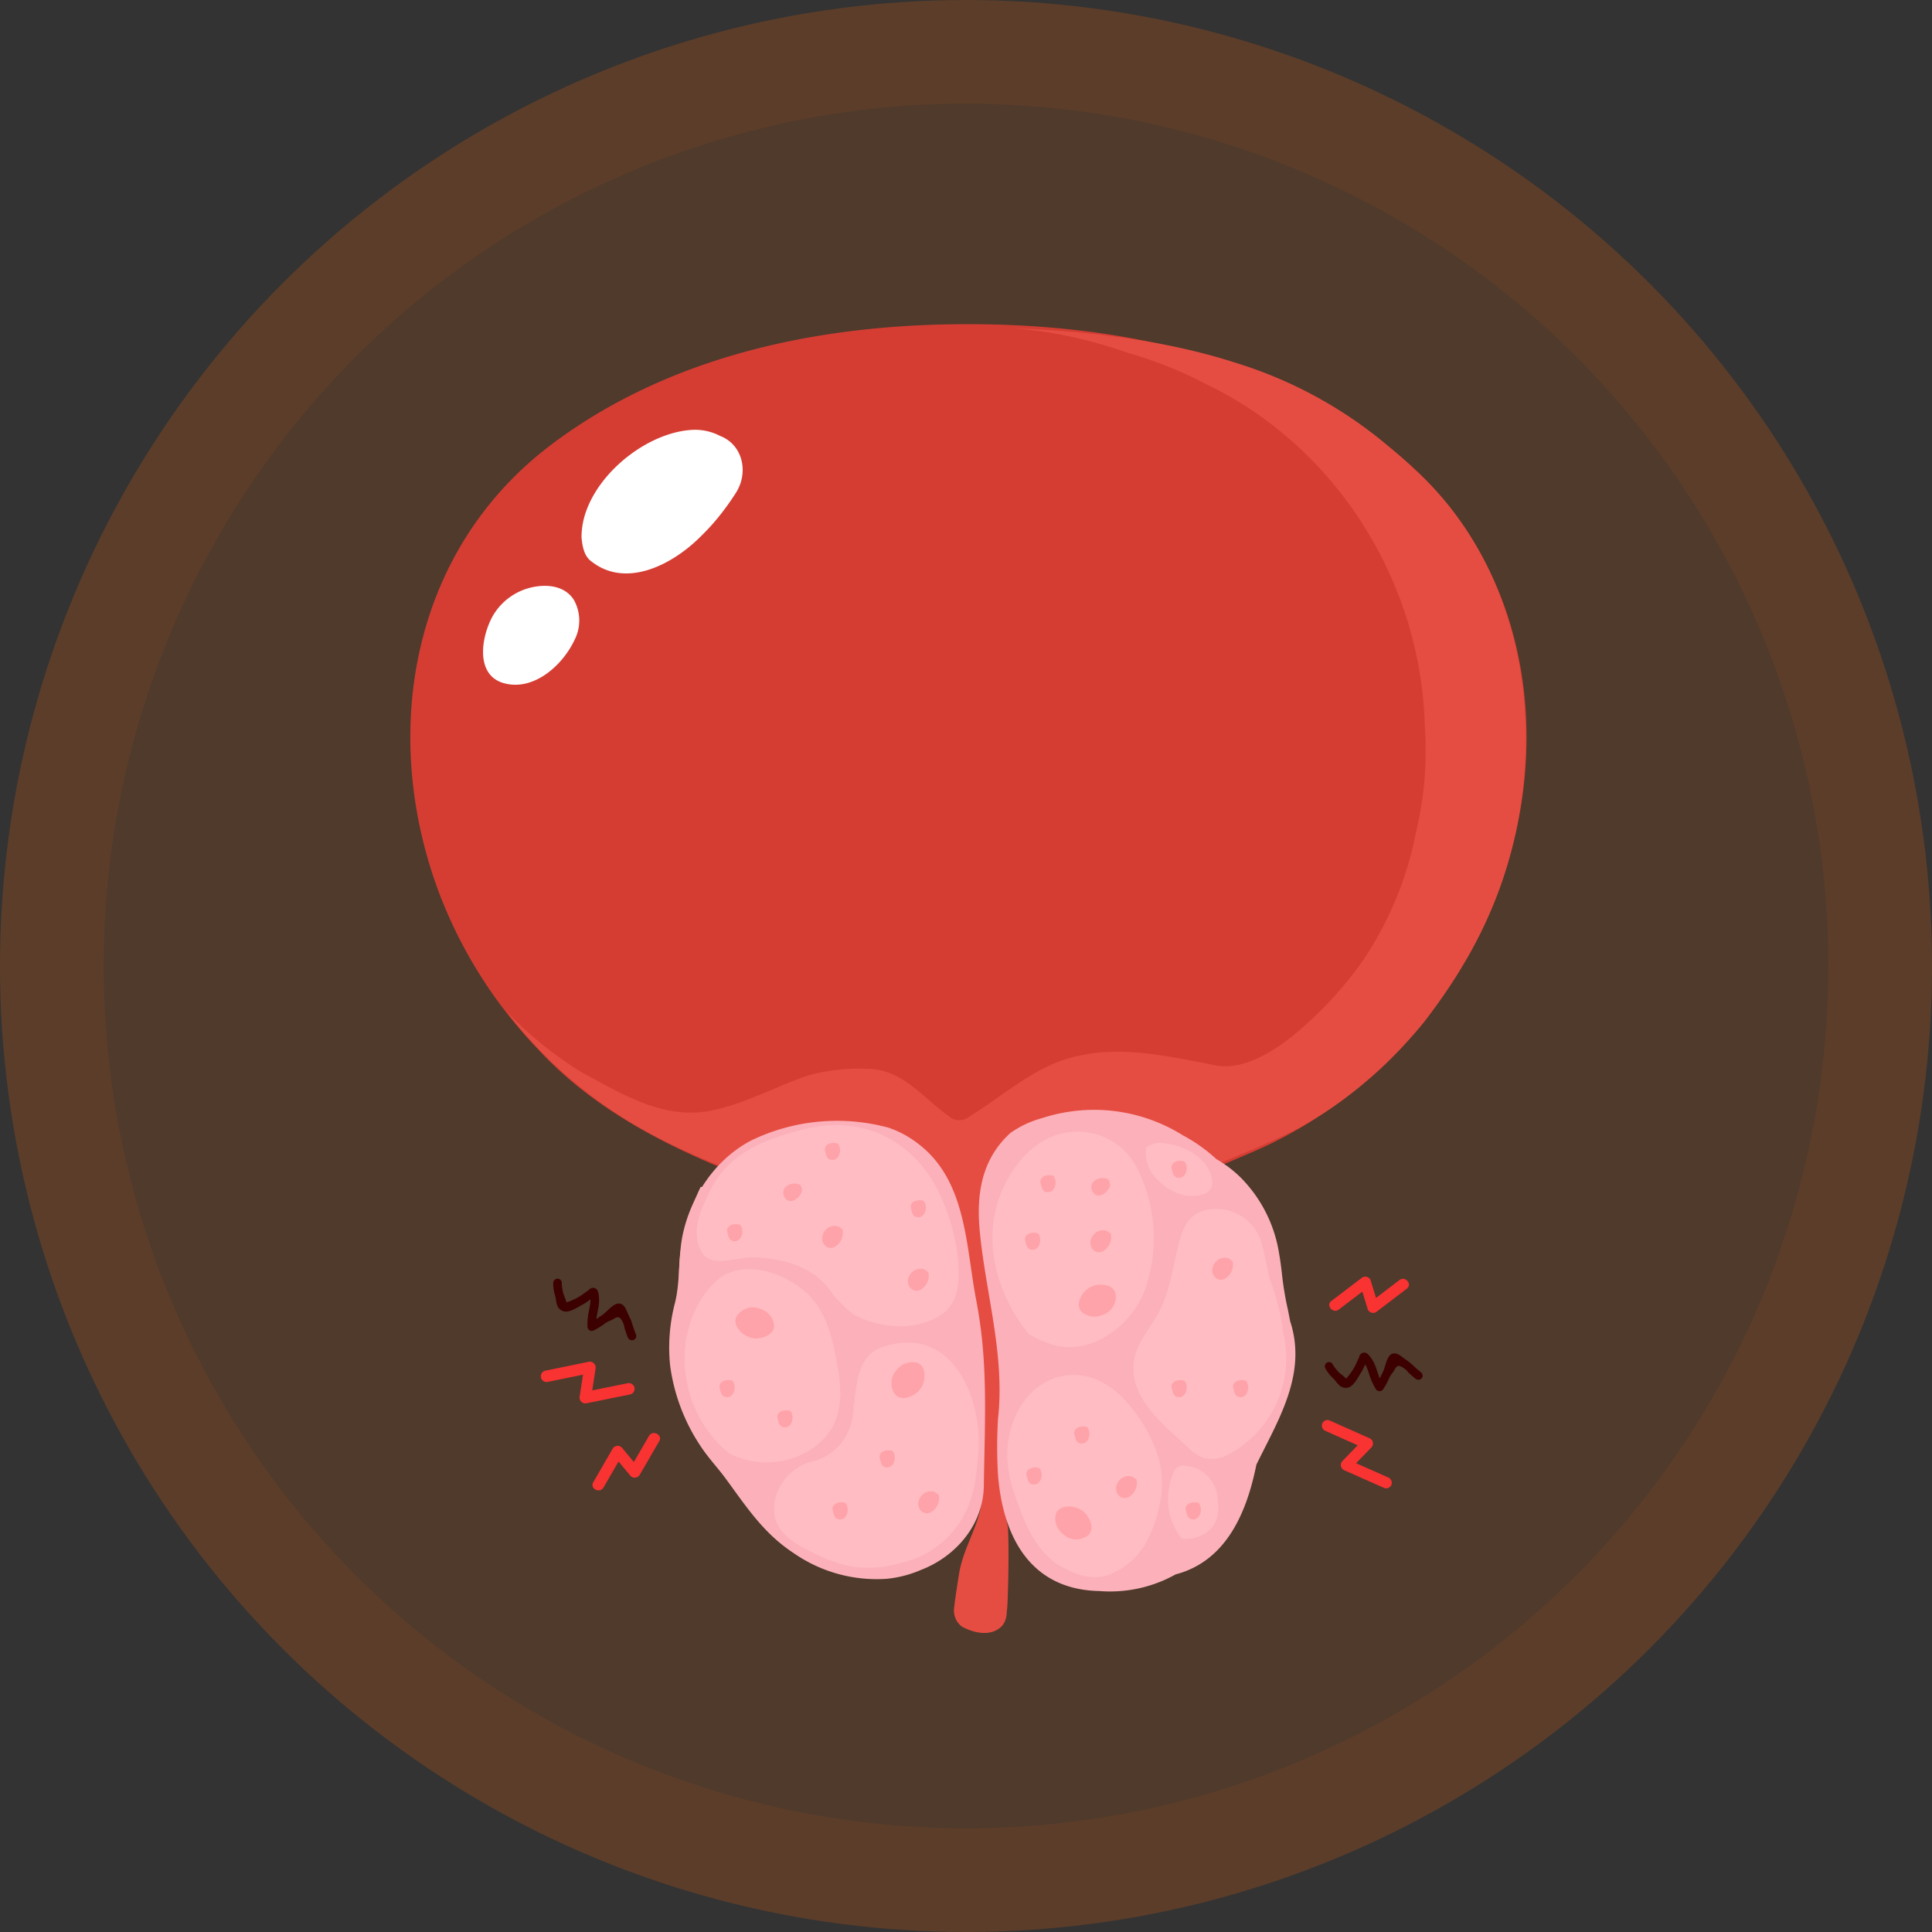 <svg xmlns="http://www.w3.org/2000/svg" width="298" height="298" viewBox="0 0 298 298">
  <rect x="0" y="0" width="298" height="298" fill="#333333" stroke="none"/>
  <g id="Group_527" data-name="Group 527" transform="translate(-571 -412)">
    <circle id="Oval" cx="149" cy="149" r="149" transform="translate(571 412)" fill="#fa6400" opacity="0.14"/>
    <g id="Oval-2" data-name="Oval" transform="translate(571 412)" fill="none" stroke="#fa6400" stroke-miterlimit="10" stroke-width="16" opacity="0.075">
      <circle cx="149" cy="149" r="149" stroke="none"/>
      <circle cx="149" cy="149" r="141" fill="none"/>
    </g>
    <g id="Group_43" data-name="Group 43" transform="translate(184.622 -697.761)">
      <path id="Path_1" data-name="Path 1" d="M1769.934,2630.828c-.47-.361-.9-.77-1.339-1.168q-.165-.15-.329-.3c-.062-.048-.126-.1-.193-.154s-.142-.094-.211-.142-.137-.1-.2-.145c-.374-.26-.8-.608-1.2-.857a2.192,2.192,0,0,0-.242-.094,1.018,1.018,0,0,0-1.1.211c-.67.739-.694,2-1.3,3q-.066.14-.134.278t-.14.276c-.012-.031-.026-.063-.038-.094-.172-.446-.317-.9-.478-1.35a5.726,5.726,0,0,0-1.2-2.171,2.842,2.842,0,0,0-.268-.235.787.787,0,0,0-1.182.57c-.058.125-.114.252-.171.378-.113.253-.229.5-.351.753q-.073.149-.148.3a9.238,9.238,0,0,1-1.359,1.9c-.4-.469-1.028-.8-1.372-1.271-.067-.073-.131-.146-.193-.221a4.322,4.322,0,0,1-.509-.757.656.656,0,0,0-.9-.2.669.669,0,0,0-.2.9,5.9,5.9,0,0,0,.94,1.25c.091.1.183.191.275.285.519.516.916,1.3,1.594,1.386,1.376.367,2.091-1.439,2.8-2.5.046-.088.092-.177.136-.265.134-.267.261-.537.384-.808q.038.065.073.131c.025.047.048.094.073.141l.015.029.007.016q.068.15.129.3c.088.219.169.442.247.665a10.174,10.174,0,0,0,1.118,2.566.663.663,0,0,0,1.132-.053,12.358,12.358,0,0,0,.632-1.091q.1-.187.187-.376a3.451,3.451,0,0,1,.594-1.016l.12-.159c.274-.353.434-1.078,1.085-.871a3.11,3.11,0,0,1,1.255.979l.154.142c.308.281.618.559.948.813a.67.67,0,0,0,.923-.048A.659.659,0,0,0,1769.934,2630.828Z" transform="translate(-1164.353 -1309.375)" fill="#3d0000"/>
      <path id="Path_2" data-name="Path 2" d="M666.446,2530.9c-.235-.554-.411-1.132-.6-1.705-.047-.143-.095-.286-.143-.427-.03-.074-.061-.152-.093-.233s-.079-.154-.116-.231-.073-.154-.108-.231c-.2-.417-.406-.941-.635-1.361a2.186,2.186,0,0,0-.167-.205,1.035,1.035,0,0,0-1.082-.366c-.963.318-1.618,1.422-2.655,2q-.128.091-.258.179t-.262.174c0-.034.009-.069.014-.1.072-.48.171-.956.254-1.434a5.821,5.821,0,0,0,.031-2.521,2.872,2.872,0,0,0-.119-.342.8.8,0,0,0-1.332-.089l-.341.249c-.227.167-.456.331-.688.49q-.139.1-.28.189a9.4,9.4,0,0,1-2.155,1c-.122-.617-.51-1.22-.577-1.813-.022-.1-.043-.195-.06-.292a4.409,4.409,0,0,1-.071-.925.667.667,0,0,0-.7-.628.681.681,0,0,0-.628.7,6,6,0,0,0,.2,1.577c.032.131.066.261.1.39.2.717.158,1.61.715,2.026,1.034,1.015,2.572-.225,3.729-.812q.128-.082.253-.167c.252-.169.5-.344.745-.522,0,.051,0,.1,0,.153s0,.107-.007.161c0,.015,0,.026,0,.033s0,.009,0,.018c-.01.111-.023.222-.038.332-.032.239-.072.476-.115.712a10.342,10.342,0,0,0-.3,2.831.674.674,0,0,0,1.028.52,12.54,12.54,0,0,0,1.106-.648q.179-.117.355-.239a3.519,3.519,0,0,1,1.035-.6l.186-.081c.419-.175.924-.736,1.4-.227a3.167,3.167,0,0,1,.619,1.5c.021.069.043.136.065.2.131.4.266.8.431,1.194a.682.682,0,0,0,.84.42A.67.67,0,0,0,666.446,2530.9Z" transform="translate(-181.965 -1215.287)" fill="#3d0000"/>
      <g id="Group_3" data-name="Group 3" transform="translate(591.408 1306.674)">
        <path id="Path_3" data-name="Path 3" d="M1762.92,2524.5l4.668-3.548-1.435-.516,1.187,3.865a.891.891,0,0,0,1.435.516l4.643-3.541c.9-.684-.246-2.015-1.142-1.331l-4.643,3.541,1.435.516-1.187-3.865a.891.891,0,0,0-1.435-.516l-4.668,3.548c-.9.683.245,2.013,1.142,1.331Z" transform="translate(-1761.451 -2519.419)" fill="#f93232"/>
      </g>
      <g id="Group_4" data-name="Group 4" transform="translate(590.261 1328.77)">
        <path id="Path_4" data-name="Path 4" d="M1751.448,2725.632l6.154,2.743-.324-1.479-3.239,3.331a.891.891,0,0,0,.324,1.479l6.133,2.723a.883.883,0,0,0,1.1-.564.9.9,0,0,0-.564-1.1l-6.133-2.723.324,1.479,3.239-3.331a.891.891,0,0,0-.324-1.479l-6.154-2.743a.883.883,0,0,0-1.1.564.9.9,0,0,0,.564,1.1Z" transform="translate(-1750.84 -2723.908)" fill="#f93232"/>
      </g>
      <g id="Group_5" data-name="Group 5" transform="translate(477.76 1330.8)">
        <path id="Path_5" data-name="Path 5" d="M718.372,2743.157l-2.991,5.158,1.549-.078-2.627-3.163a.906.906,0,0,0-1.549.078l-2.971,5.141c-.574.993,1.02,1.794,1.593.8l2.971-5.141-1.549.078,2.627,3.163a.906.906,0,0,0,1.549-.078l2.991-5.158c.575-.992-1.018-1.793-1.593-.8Z" transform="translate(-709.659 -2742.704)" fill="#f93232"/>
      </g>
      <g id="Group_6" data-name="Group 6" transform="translate(469.799 1319.801)">
        <path id="Path_6" data-name="Path 6" d="M649.286,2644.232l-6.715,1.365,1.142,1.033.713-4.671a.906.906,0,0,0-1.142-1.033l-6.685,1.37a.9.9,0,0,0-.581,1.119.912.912,0,0,0,1.119.581l6.685-1.37-1.142-1.033-.713,4.671a.906.906,0,0,0,1.142,1.033l6.715-1.365a.9.9,0,0,0,.581-1.119.912.912,0,0,0-1.119-.581Z" transform="translate(-635.981 -2640.903)" fill="#f93232"/>
      </g>
      <path id="Path_7" data-name="Path 7" d="M865.215,2413.287c-3.626-9.5-13.124-14.505-21.93-18.822-2.242-1.062-4.4-2.607-6.759-3.314a37.805,37.805,0,0,0-2.491,6.714,34.494,34.494,0,0,0-.72,4.073c-1.5,16.338,8.3,33.667,22,42.6q1.869-1.324,3.682-2.755C867.633,2434.872,869.014,2423.13,865.215,2413.287Z" transform="translate(-342.058 -1098.336)" fill="#ffbdc3"/>
      <path id="Path_8" data-name="Path 8" d="M600.6,1178.729c-17.62-13.588-40.184-18.555-62.038-18.942-21.99-.39-44.754,3.513-63.367,15.873q-2.2,1.459-4.289,3.069c-21.238,16.379-25.97,44.44-16.772,68.825a71.25,71.25,0,0,0,11.5,19.833q1.831,2.24,3.838,4.328c9.187,9.914,21.567,15.771,34.1,20.536h64.3c1.534-.605,3.065-1.207,4.586-1.819,2.021-.81,4.025-1.64,6.01-2.514,17.708-7.19,32.19-22.55,38.91-40.364C626.57,1223.169,621.838,1195.108,600.6,1178.729Z" transform="translate(0 0)" fill="#d53d33"/>
      <path id="Path_9" data-name="Path 9" d="M724.072,1184.058a66.956,66.956,0,0,0-23.572-12.929q-2.575-.833-5.2-1.509a104.654,104.654,0,0,0-10.626-2.14q-3.058-.484-6.133-.82c-4.1-.453-8.195-.726-12.243-.872a67.355,67.355,0,0,1,11.735,2.011q2.881.758,5.706,1.755a62.934,62.934,0,0,1,6.206,2.115,63.71,63.71,0,0,1,5.94,2.736c20.014,9.619,33.053,30.407,33.683,52.579q.132,2.013.128,4.029t-.145,4.025a54.1,54.1,0,0,1-1.35,8.52,53.075,53.075,0,0,1-5.344,15.026q-1.244,2.328-2.7,4.525a58.217,58.217,0,0,1-7.681,8.912q-1.06,1.007-2.162,1.955c-3.865,3.352-8.872,6.46-13.362,5.424-5.756-1.151-11.272-2.3-16.838-1.98a22.641,22.641,0,0,0-3.348.458c-6.924,1.177-11.932,6.185-17.976,9.811a2.365,2.365,0,0,1-2.59-.345c-4.144-2.936-7.253-7.425-12.812-7.342a27.171,27.171,0,0,0-3.267.044,28.967,28.967,0,0,0-3.29.434,19.532,19.532,0,0,0-4.115,1.166c-4.49,1.727-8.807,3.972-13.469,4.835a15.638,15.638,0,0,1-3.569.26c-5.855-.235-11.248-3.564-16.262-6.269q-1.227-.761-2.424-1.588a58,58,0,0,1-8.943-7.6,66.19,66.19,0,0,0,10.166,10.635q1.4,1.175,2.848,2.272c8,6.088,17.149,10.06,26.613,13.179,1.143.434,2.276.891,3.395,1.386s2.221,1.029,3.3,1.618c1.191.715,2.343,1.491,3.461,2.309,4.38,3.483,8.87,6.937,11.312,11.945a25.087,25.087,0,0,1,1.309,2.9,25.579,25.579,0,0,1,.96,3.152q.537,1.723.949,3.5a69.847,69.847,0,0,1,1.411,8.739q.076.74.14,1.482c.043.494.082.989.123,1.483.091.673.264,1.536.782,1.709a12.455,12.455,0,0,1,4.674,4.245,9.85,9.85,0,0,1,.547,1,7.944,7.944,0,0,1,.834,1.563,6.149,6.149,0,0,1,.369,1.908,14.1,14.1,0,0,1-.275,1.885c-.684,2.757-2.2,5.476-2.932,8.255a13.222,13.222,0,0,0-.292,1.394c-.083.377-.737,4.73-.751,5.12a3.179,3.179,0,0,0,.585,2.485,3.269,3.269,0,0,0,.562.561c1.949,1.1,4.712,1.62,6.292-.164a3.176,3.176,0,0,0,.485-.935,3.661,3.661,0,0,0,.174-1.146c.047-.362.079-.727.1-1.1.135-2.579.261-9.267.083-11.866-.064-.366-.128-.729-.19-1.088-.081-.368-.158-.735-.23-1.1-.142-.733-.257-1.46-.324-2.181q-.086-.7-.143-1.4a37.774,37.774,0,0,1-.042-5.6,12,12,0,0,1,.355-1.7,10.471,10.471,0,0,1,.618-1.634q.255-.946.56-1.874c.264-.838.54-1.673.808-2.505s.533-1.663.774-2.492c.063-.963.138-1.927.235-2.884a38.747,38.747,0,0,1,3.576-13.53,26.64,26.64,0,0,1,2.122-3.53,23.252,23.252,0,0,1,5.52-6.045,28.536,28.536,0,0,1,3.345-2.222q1.367-.727,2.778-1.383c8.466-3.492,17.1-6.427,25.144-10.519.86-.468,1.711-.967,2.552-1.487,1.682-1.039,3.328-2.158,4.928-3.378q2.378-1.812,4.59-3.816,2.348-2.136,4.492-4.5,1.357-1.477,2.624-3.035a87.087,87.087,0,0,0,6.648-9.838,68.117,68.117,0,0,0,5.036-10.718c5.7-15.635,5.678-33.818-1.383-48.871a52.8,52.8,0,0,0-2.978-5.487,48.55,48.55,0,0,0-8.884-10.623Q726.019,1185.662,724.072,1184.058Z" transform="translate(-123.424 -5.376)" fill="#e54d42"/>
      <g id="Group_7" data-name="Group 7" transform="translate(476.074 1176.054)">
        <path id="Path_10" data-name="Path 10" d="M711.234,1310.555c-6.491.286-14.133,5.971-16.468,12.557a11.81,11.81,0,0,0-.713,4.024c.138,1.407.388,2.935,1.585,3.756,5.4,4.194,12.579.344,16.765-3.863a33.369,33.369,0,0,0,2.967-3.264,40.042,40.042,0,0,0,2.5-3.5c2.022-3.181,1.027-7.436-2.433-8.767A8.37,8.37,0,0,0,711.234,1310.555Z" transform="translate(-694.053 -1310.547)" fill="#fff"/>
      </g>
      <g id="Group_8" data-name="Group 8" transform="translate(460.886 1200.122)">
        <path id="Path_11" data-name="Path 11" d="M561.681,1533.4a9.322,9.322,0,0,0-6.713,4.579c-1.763,3.223-2.625,8.79,1.392,10.222,4.619,1.569,9.327-2.418,11.288-6.656a6.5,6.5,0,0,0-.16-6.1C566.268,1533.534,563.946,1533.048,561.681,1533.4Z" transform="translate(-553.492 -1533.293)" fill="#fff"/>
      </g>
      <g id="Group_9" data-name="Group 9" transform="translate(504.789 1300.927)" opacity="0.32">
        <path id="Path_12" data-name="Path 12" d="M959.835,2466.475l0,.01a.854.854,0,0,0,.161.663c.83,1.409,2.919,3.706,4.782,2.983,1.156-.448-.853-2.133-1.226-2.422a7.6,7.6,0,0,0-2.033-1.17C961.2,2466.424,960.019,2465.94,959.835,2466.475Z" transform="translate(-959.81 -2466.228)" fill="#ff6c73"/>
      </g>
      <g id="Group_10" data-name="Group 10" transform="translate(508.268 1315.297)" opacity="0.32">
        <path id="Path_13" data-name="Path 13" d="M992.026,2599.423l0,.008a.7.7,0,0,0,.133.546c.684,1.161,2.405,3.054,3.941,2.458.952-.37-.7-1.757-1.01-2a6.269,6.269,0,0,0-1.675-.964C993.15,2599.381,992.177,2598.982,992.026,2599.423Z" transform="translate(-992.005 -2599.22)" fill="#ff6c73"/>
      </g>
      <g id="Group_11" data-name="Group 11" transform="translate(522.523 1340.593)" opacity="0.32">
        <path id="Path_14" data-name="Path 14" d="M1125.865,2833.336h-.008a.7.7,0,0,0-.473.3c-.874,1.026-2.1,3.272-1.034,4.528.661.779,1.431-1.239,1.556-1.607a6.27,6.27,0,0,0,.363-1.9C1126.272,2834.384,1126.331,2833.335,1125.865,2833.336Z" transform="translate(-1123.936 -2833.336)" fill="#ff6c73"/>
      </g>
      <g id="Group_12" data-name="Group 12" transform="translate(497.336 1305.457)" opacity="0.32">
        <path id="Path_15" data-name="Path 15" d="M890.835,2508.391c.7,2.261,3.8,5.2,5.359,3.47.863-.864-1.9-2.59-3.554-3.336C892.294,2508.395,890.992,2507.841,890.835,2508.391Z" transform="translate(-890.835 -2508.152)" fill="#ff6c73"/>
      </g>
      <g id="Group_13" data-name="Group 13" transform="translate(507.699 1331.1)" opacity="0.32">
        <path id="Path_16" data-name="Path 16" d="M986.74,2745.712c.7,2.261,3.8,5.2,5.359,3.47.863-.863-1.9-2.59-3.554-3.336C988.2,2745.715,986.9,2745.161,986.74,2745.712Z" transform="translate(-986.74 -2745.473)" fill="#ff6c73"/>
      </g>
      <g id="Group_14" data-name="Group 14" transform="translate(498.03 1317.939)" opacity="0.32">
        <path id="Path_17" data-name="Path 17" d="M897.264,2624.267a1.487,1.487,0,0,0,.256.85,8.792,8.792,0,0,0,2.627,3.058,4.11,4.11,0,0,0,1.917.872,1.2,1.2,0,0,0,1.068-1.587,8.478,8.478,0,0,0-2.509-2.828c-.514-.361-3.121-1.7-3.352-.409Q897.267,2624.244,897.264,2624.267Z" transform="translate(-897.259 -2623.672)" fill="#ff6c73"/>
      </g>
      <g id="Group_15" data-name="Group 15" transform="translate(518.884 1320.627)" opacity="0.32">
        <path id="Path_18" data-name="Path 18" d="M1090.372,2648.89a1.484,1.484,0,0,0-.086.883,8.79,8.79,0,0,0,1.27,3.826c.315.476.881,1.33,1.443,1.534a1.2,1.2,0,0,0,1.59-1.063,8.476,8.476,0,0,0-1.248-3.569c-.339-.529-2.242-2.758-2.946-1.651C1090.387,2648.864,1090.379,2648.877,1090.372,2648.89Z" transform="translate(-1090.26 -2648.546)" fill="#ff6c73"/>
      </g>
      <path id="Path_19" data-name="Path 19" d="M852.876,2297.795a30.414,30.414,0,0,0-21.139,1.989,18.875,18.875,0,0,0-3.728,2.586,20.664,20.664,0,0,0-3.025,3.356,22.991,22.991,0,0,0-3.734,8.262c-.8,3.464-.4,7.254-1.247,10.776a27.216,27.216,0,0,0-.773,9.663,29.306,29.306,0,0,0,4.614,12.361c1.2,1.87,2.715,3.441,4.018,5.219,3.191,4.354,5.822,8.4,10.439,11.427a22.431,22.431,0,0,0,14.387,3.955,17.7,17.7,0,0,0,5.263-1.375c5.353-2.072,9.5-6.907,9.67-12.778.1-8.081.58-16.536-.5-24.658-.179-1.354-.4-2.7-.65-4.052-1.617-8.243-1.444-18.431-8.868-24.156A15.473,15.473,0,0,0,852.876,2297.795Z" transform="translate(-329.497 -1014.109)" fill="#fcb1ba"/>
      <path id="Path_20" data-name="Path 20" d="M1292.641,2285.306a25.812,25.812,0,0,0-17.23-3.681,25.205,25.205,0,0,0-4.422,1.016,15.525,15.525,0,0,0-4.955,2.313c-3.791,3.469-4.922,7.86-4.86,12.55.012.938.073,1.888.169,2.844.946,9.508,3.882,19.005,2.794,28.63q-.068,1.146-.1,2.288c-.068,2.286-.03,4.569.131,6.891.109,1.143.266,2.265.48,3.359,1.488,7.643,5.822,13.892,15.1,14.084a20.775,20.775,0,0,0,9.963-1.663c.622-.274,1.228-.58,1.828-.905,7.883-2.078,10.991-9.676,12.45-16.931.338-.691.687-1.383,1.038-2.078,3.165-6.254,6.563-12.719,4.174-20.026-.12-.636-.249-1.271-.377-1.9a48.2,48.2,0,0,1-.917-5.627c-.115-.978-.239-1.932-.406-2.871a21.321,21.321,0,0,0-6.035-11.876,18.471,18.471,0,0,0-3.661-2.751A24.7,24.7,0,0,0,1292.641,2285.306Z" transform="translate(-723.819 -1000.431)" fill="#fcb1ba"/>
      <path id="Path_21" data-name="Path 21" d="M848.475,2537.386a16.4,16.4,0,0,1-2.069-1.881,17.342,17.342,0,0,1-1.739-2.218c-4.621-6.726-4.448-16.4,1.25-22.267,3.8-3.972,10.533-1.9,14.332,1.554,3.454,3.281,4.144,8.116,4.924,12.576.089.691.153,1.383.18,2.072a11.61,11.61,0,0,1-1.132,5.9c-2.59,4.49-8.289,6.389-13.3,5.121A18.447,18.447,0,0,1,848.475,2537.386Z" transform="translate(-349.409 -1203.322)" fill="#ffbdc3"/>
      <path id="Path_22" data-name="Path 22" d="M883.065,2332.777a12.25,12.25,0,0,1-1.776-1.454c-.556-.539-1.081-1.12-1.606-1.715-2.508-3.918-6.473-5.247-10.728-5.7a12.448,12.448,0,0,0-1.471-.067c-2.755-.161-6.9,1.911-8.28-1.2-1.554-3.281.345-6.734,1.807-9.729.19-.334.394-.66.61-.977,3.281-5.008,8.979-6.735,14.331-8.051a22.821,22.821,0,0,1,2.323-.335,17.306,17.306,0,0,1,9.075,1.479,18.058,18.058,0,0,1,7.813,7.331,23,23,0,0,1,1.6,3.32,30.825,30.825,0,0,1,1.825,6.222,26.115,26.115,0,0,1,.372,3.2c.135,2.544-.038,5.134-1.937,7.034-3.108,2.59-7.6,2.763-11.347,1.664A18.233,18.233,0,0,1,883.065,2332.777Z" transform="translate(-364.769 -1020.131)" fill="#ffbdc3"/>
      <path id="Path_23" data-name="Path 23" d="M976.65,2646.7c-.5-.239-1.019-.488-1.549-.753s-1.07-.542-1.6-.839c-2.111-1.191-4.029-2.726-4.26-5.259a7.141,7.141,0,0,1,.09-1.92,7.921,7.921,0,0,1,6.326-6.121,10.6,10.6,0,0,0,1.355-.593,8.788,8.788,0,0,0,2.5-2.03,9.37,9.37,0,0,0,1.913-5.118c.182-1.349.3-2.776.536-4.122.362-2.019,1.01-3.855,2.606-4.97a6.141,6.141,0,0,1,1.943-.875c10.528-3.089,15.19,8.826,14.07,17.543a21.612,21.612,0,0,1-.279,2.52,18.591,18.591,0,0,1-.518,2.662,14.757,14.757,0,0,1-8.687,10.021,26.465,26.465,0,0,1-4.184,1.149,15.445,15.445,0,0,1-8.511-.618C977.819,2647.166,977.231,2646.94,976.65,2646.7Z" transform="translate(-463.411 -1296.747)" fill="#ffbdc3"/>
      <path id="Path_24" data-name="Path 24" d="M1286.367,2343.8c-4.718-5.858-7.135-13.8-4.545-21.054,1.727-4.662,5.353-9.325,10.533-10.015a10.2,10.2,0,0,1,10.706,5.526,23.941,23.941,0,0,1,1.036,19.167c-2.417,5.7-9.152,10.361-15.353,7.53A16.489,16.489,0,0,1,1286.367,2343.8Z" transform="translate(-741.296 -1028.276)" fill="#ffbdc3"/>
      <path id="Path_25" data-name="Path 25" d="M1488.879,2457.847c-2.991-2.729-6.412-5.956-6.731-9.989-.323-4.081,2.381-6.353,4.058-9.692,1.43-2.847,1.867-5.858,2.591-8.914.571-2.414,1.126-5.247,3.723-6.257a7.264,7.264,0,0,1,9.45,5.289q.293,1.209.55,2.429c.182.819.351,1.64.525,2.477a38.587,38.587,0,0,1,1.826,6.375c.136.735.247,1.469.333,2.219a16.756,16.756,0,0,1-9.033,18.943,5.318,5.318,0,0,1-1.82.4,4.274,4.274,0,0,1-1.815-.32,7.58,7.58,0,0,1-2.141-1.567C1489.915,2458.79,1489.4,2458.326,1488.879,2457.847Z" transform="translate(-920.896 -1126.348)" fill="#ffbdc3"/>
      <path id="Path_26" data-name="Path 26" d="M1310.346,2689.473c-4.6-2.639-6.323-8.337-7.867-13.114-.157-.7-.283-1.411-.371-2.122a14.578,14.578,0,0,1-.1-3.336c.48-5.56,4.2-10.86,9.953-11,3.5-.129,6.411,1.878,8.669,4.492a23.66,23.66,0,0,1,2.037,2.76,19.564,19.564,0,0,1,1.572,2.9,14.844,14.844,0,0,1,1.432,8.51,13.1,13.1,0,0,1-.356,1.721,15.04,15.04,0,0,1-.516,2.068,16.937,16.937,0,0,1-.847,2.112,11.31,11.31,0,0,1-6.052,6.11,7.509,7.509,0,0,1-1.658.433,8.679,8.679,0,0,1-4.628-.916Q1311,2689.824,1310.346,2689.473Z" transform="translate(-760.2 -1338.038)" fill="#ffbdc3"/>
      <path id="Path_27" data-name="Path 27" d="M1533.592,2800.53a9.923,9.923,0,0,1-2-6.946,10.8,10.8,0,0,1,.315-1.711,10.992,10.992,0,0,1,.572-1.617,1.615,1.615,0,0,1,1.209-.864,5.993,5.993,0,0,1,1.63.223,5.4,5.4,0,0,1,3.723,3.922c.345,1.9.518,4.144-1.036,5.7a5.4,5.4,0,0,1-3.761,1.425A1.906,1.906,0,0,1,1533.592,2800.53Z" transform="translate(-965 -1453.547)" fill="#ffbdc3"/>
      <path id="Path_28" data-name="Path 28" d="M1499.853,2329.1a5.745,5.745,0,0,0,1.182,4.414c1.9,2.245,4.835,3.8,7.771,2.763a1.912,1.912,0,0,0,1.209-1.554c-.173-3.972-4.662-6.217-8.373-6.292A7.147,7.147,0,0,0,1499.853,2329.1Z" transform="translate(-936.663 -1042.394)" fill="#ffbdc3"/>
      <g id="Group_16" data-name="Group 16" transform="translate(552.767 1307.905)" opacity="0.32">
        <path id="Path_29" data-name="Path 29" d="M1409.519,2532.153a2.961,2.961,0,0,1-1.405,3.067,4.347,4.347,0,0,1-.894.383,3.024,3.024,0,0,1-2.768-.452c-1.036-.777-.615-2.234.243-3.205a3.29,3.29,0,0,1,.966-.766,3.614,3.614,0,0,1,2.84-.141A1.71,1.71,0,0,1,1409.519,2532.153Z" transform="translate(-1403.842 -2530.812)" fill="#ff6c73"/>
      </g>
      <g id="Group_17" data-name="Group 17" transform="translate(549.14 1342.133)" opacity="0.32">
        <path id="Path_30" data-name="Path 30" d="M1375.368,2852.005a2.962,2.962,0,0,1-3.365.245,4.357,4.357,0,0,1-.766-.6,3.024,3.024,0,0,1-.937-2.644c.182-1.282,1.662-1.615,2.927-1.33a3.289,3.289,0,0,1,1.136.478,3.615,3.615,0,0,1,1.491,2.422A1.71,1.71,0,0,1,1375.368,2852.005Z" transform="translate(-1370.268 -2847.583)" fill="#ff6c73"/>
      </g>
      <g id="Group_18" data-name="Group 18" transform="translate(523.871 1319.861)" opacity="0.32">
        <path id="Path_31" data-name="Path 31" d="M1137.008,2646.476a2.962,2.962,0,0,1-.136-3.371,4.352,4.352,0,0,1,.623-.747,3.025,3.025,0,0,1,2.672-.851c1.276.224,1.56,1.713,1.235,2.968a3.287,3.287,0,0,1-.514,1.121,3.614,3.614,0,0,1-2.468,1.412A1.711,1.711,0,0,1,1137.008,2646.476Z" transform="translate(-1136.413 -2641.459)" fill="#ff6c73"/>
      </g>
      <g id="Group_19" data-name="Group 19" transform="translate(499.805 1311.414)" opacity="0.32">
        <path id="Path_32" data-name="Path 32" d="M913.85,2564.707a2.962,2.962,0,0,1,3.085-1.367,4.358,4.358,0,0,1,.924.3,3.024,3.024,0,0,1,1.774,2.172c.261,1.269-1.019,2.081-2.305,2.24a3.288,3.288,0,0,1-1.231-.066,3.614,3.614,0,0,1-2.221-1.776A1.709,1.709,0,0,1,913.85,2564.707Z" transform="translate(-913.687 -2563.289)" fill="#ff6c73"/>
      </g>
      <g id="Group_20" data-name="Group 20" transform="translate(554.557 1299.516)" opacity="0.32">
        <path id="Path_33" data-name="Path 33" d="M1423.556,2453.682a2.5,2.5,0,0,1-1.036,2.633,1.3,1.3,0,0,1-1.554,0c-1.381-1.209,0-3.454,1.727-3.108.345,0,.518.345.848.45Z" transform="translate(-1420.402 -2453.171)" fill="#ff6c73"/>
      </g>
      <g id="Group_21" data-name="Group 21" transform="translate(513.174 1298.842)" opacity="0.32">
        <path id="Path_34" data-name="Path 34" d="M1040.562,2447.445a2.5,2.5,0,0,1-1.036,2.633,1.3,1.3,0,0,1-1.554,0c-1.381-1.209,0-3.454,1.727-3.108.345,0,.518.345.848.45Z" transform="translate(-1037.408 -2446.934)" fill="#ff6c73"/>
      </g>
      <g id="Group_22" data-name="Group 22" transform="translate(558.518 1337.426)" opacity="0.32">
        <path id="Path_35" data-name="Path 35" d="M1460.213,2804.536a2.5,2.5,0,0,1-1.036,2.633,1.3,1.3,0,0,1-1.554,0c-1.381-1.209,0-3.454,1.727-3.108.345,0,.518.345.847.45Z" transform="translate(-1457.059 -2804.025)" fill="#ff6c73"/>
      </g>
      <g id="Group_23" data-name="Group 23" transform="translate(526.412 1305.457)" opacity="0.32">
        <path id="Path_36" data-name="Path 36" d="M1163.084,2508.663a2.5,2.5,0,0,1-1.036,2.633,1.3,1.3,0,0,1-1.554,0c-1.381-1.208,0-3.454,1.727-3.108.345,0,.518.345.848.45Z" transform="translate(-1159.93 -2508.152)" fill="#ff6c73"/>
      </g>
      <g id="Group_24" data-name="Group 24" transform="translate(528.011 1339.778)" opacity="0.32">
        <path id="Path_37" data-name="Path 37" d="M1177.879,2826.3a2.5,2.5,0,0,1-1.036,2.633,1.3,1.3,0,0,1-1.554,0c-1.381-1.209,0-3.454,1.727-3.108.345,0,.518.345.848.45Z" transform="translate(-1174.725 -2825.788)" fill="#ff6c73"/>
      </g>
      <g id="Group_25" data-name="Group 25" transform="translate(573.351 1303.755)" opacity="0.32">
        <path id="Path_38" data-name="Path 38" d="M1597.491,2492.916a2.5,2.5,0,0,1-1.036,2.633,1.3,1.3,0,0,1-1.554,0c-1.381-1.209,0-3.454,1.727-3.108.345,0,.518.345.848.45Z" transform="translate(-1594.337 -2492.405)" fill="#ff6c73"/>
      </g>
      <g id="Group_26" data-name="Group 26" transform="translate(554.696 1291.458)" opacity="0.32">
        <path id="Path_39" data-name="Path 39" d="M1424.4,2378.872c.134.378.307.724.134,1.069-.345.864-1.381,1.727-2.245,1.209a1.349,1.349,0,0,1-.345-1.9,1.955,1.955,0,0,1,2.442-.4Z" transform="translate(-1421.689 -2378.593)" fill="#ff6c73"/>
      </g>
      <g id="Group_27" data-name="Group 27" transform="translate(507.174 1292.307)" opacity="0.32">
        <path id="Path_40" data-name="Path 40" d="M984.6,2386.728c.134.378.307.724.134,1.069-.345.864-1.381,1.727-2.245,1.209a1.349,1.349,0,0,1-.345-1.9,1.956,1.956,0,0,1,2.442-.4Z" transform="translate(-981.886 -2386.448)" fill="#ff6c73"/>
      </g>
      <g id="Group_28" data-name="Group 28" transform="translate(544.461 1299.892)" opacity="0.32">
        <path id="Path_41" data-name="Path 41" d="M1329.021,2456.78c.711.928.193,2.827-1.188,2.482-.691-.173-.691-1.036-.863-1.554,0-1.036,1.381-1.209,2.036-.946Z" transform="translate(-1326.97 -2456.653)" fill="#ff6c73"/>
      </g>
      <g id="Group_29" data-name="Group 29" transform="translate(576.548 1322.629)" opacity="0.32">
        <path id="Path_42" data-name="Path 42" d="M1625.978,2667.2c.711.928.193,2.827-1.188,2.482-.691-.173-.691-1.036-.863-1.554,0-1.036,1.381-1.209,2.036-.946Z" transform="translate(-1623.927 -2667.075)" fill="#ff6c73"/>
      </g>
      <g id="Group_30" data-name="Group 30" transform="translate(567.058 1322.629)" opacity="0.32">
        <path id="Path_43" data-name="Path 43" d="M1538.154,2667.2c.711.928.193,2.827-1.188,2.482-.691-.173-.691-1.036-.863-1.554,0-1.036,1.381-1.209,2.036-.946Z" transform="translate(-1536.102 -2667.075)" fill="#ff6c73"/>
      </g>
      <g id="Group_31" data-name="Group 31" transform="translate(567.058 1288.8)" opacity="0.32">
        <path id="Path_44" data-name="Path 44" d="M1538.154,2354.12c.711.928.193,2.827-1.188,2.482-.691-.173-.691-1.036-.863-1.554,0-1.036,1.381-1.209,2.036-.946Z" transform="translate(-1536.102 -2353.993)" fill="#ff6c73"/>
      </g>
      <g id="Group_32" data-name="Group 32" transform="translate(546.831 1291.013)" opacity="0.32">
        <path id="Path_45" data-name="Path 45" d="M1350.953,2374.6c.711.927.193,2.827-1.188,2.482-.691-.173-.691-1.036-.863-1.554,0-1.036,1.381-1.209,2.037-.945Z" transform="translate(-1348.901 -2374.476)" fill="#ff6c73"/>
      </g>
      <g id="Group_33" data-name="Group 33" transform="translate(552.051 1329.774)" opacity="0.32">
        <path id="Path_46" data-name="Path 46" d="M1399.267,2733.334c.711.928.193,2.827-1.188,2.482-.691-.173-.691-1.036-.863-1.554,0-1.036,1.381-1.209,2.036-.945Z" transform="translate(-1397.216 -2733.207)" fill="#ff6c73"/>
      </g>
      <g id="Group_34" data-name="Group 34" transform="translate(526.826 1294.883)" opacity="0.32">
        <path id="Path_47" data-name="Path 47" d="M1165.811,2410.418c.711.928.193,2.827-1.188,2.482-.691-.173-.691-1.036-.863-1.554,0-1.036,1.381-1.209,2.036-.945Z" transform="translate(-1163.759 -2410.291)" fill="#ff6c73"/>
      </g>
      <g id="Group_35" data-name="Group 35" transform="translate(498.521 1298.567)" opacity="0.32">
        <path id="Path_48" data-name="Path 48" d="M903.852,2444.515c.711.927.193,2.827-1.188,2.482-.691-.173-.691-1.036-.863-1.554,0-1.036,1.381-1.209,2.036-.945Z" transform="translate(-901.801 -2444.387)" fill="#ff6c73"/>
      </g>
      <g id="Group_36" data-name="Group 36" transform="translate(522.029 1333.455)" opacity="0.32">
        <path id="Path_49" data-name="Path 49" d="M1121.415,2767.4c.711.928.193,2.827-1.188,2.482-.691-.173-.691-1.036-.863-1.554,0-1.036,1.381-1.209,2.036-.946Z" transform="translate(-1119.363 -2767.271)" fill="#ff6c73"/>
      </g>
      <g id="Group_37" data-name="Group 37" transform="translate(497.336 1322.629)" opacity="0.32">
        <path id="Path_50" data-name="Path 50" d="M892.887,2667.2c.711.928.193,2.827-1.188,2.482-.691-.173-.691-1.036-.863-1.554,0-1.036,1.381-1.209,2.037-.946Z" transform="translate(-890.835 -2667.075)" fill="#ff6c73"/>
      </g>
      <g id="Group_38" data-name="Group 38" transform="translate(513.587 1286.038)" opacity="0.32">
        <path id="Path_51" data-name="Path 51" d="M1043.288,2328.56c.711.927.193,2.827-1.188,2.482-.691-.173-.691-1.036-.863-1.554,0-1.036,1.381-1.209,2.036-.946Z" transform="translate(-1041.237 -2328.432)" fill="#ff6c73"/>
      </g>
      <g id="Group_39" data-name="Group 39" transform="translate(506.264 1327.281)" opacity="0.32">
        <path id="Path_52" data-name="Path 52" d="M975.513,2710.262c.711.927.193,2.827-1.188,2.482-.691-.173-.691-1.036-.863-1.554,0-1.036,1.381-1.209,2.037-.945Z" transform="translate(-973.462 -2710.134)" fill="#ff6c73"/>
      </g>
      <g id="Group_40" data-name="Group 40" transform="translate(569.237 1341.479)" opacity="0.32">
        <path id="Path_53" data-name="Path 53" d="M1558.317,2841.663c.711.927.193,2.827-1.188,2.482-.691-.173-.691-1.036-.863-1.554,0-1.036,1.381-1.208,2.037-.945Z" transform="translate(-1556.265 -2841.535)" fill="#ff6c73"/>
      </g>
      <g id="Group_41" data-name="Group 41" transform="translate(544.677 1336.101)" opacity="0.32">
        <path id="Path_54" data-name="Path 54" d="M1331.015,2791.886c.711.928.193,2.827-1.188,2.482-.691-.173-.691-1.036-.863-1.554,0-1.036,1.381-1.209,2.036-.946Z" transform="translate(-1328.963 -2791.759)" fill="#ff6c73"/>
      </g>
      <g id="Group_42" data-name="Group 42" transform="translate(514.772 1341.479)" opacity="0.32">
        <path id="Path_55" data-name="Path 55" d="M1054.254,2841.663c.711.927.193,2.827-1.188,2.482-.691-.173-.691-1.036-.863-1.554,0-1.036,1.381-1.208,2.037-.945Z" transform="translate(-1052.202 -2841.535)" fill="#ff6c73"/>
      </g>
    </g>
  </g>
</svg>
